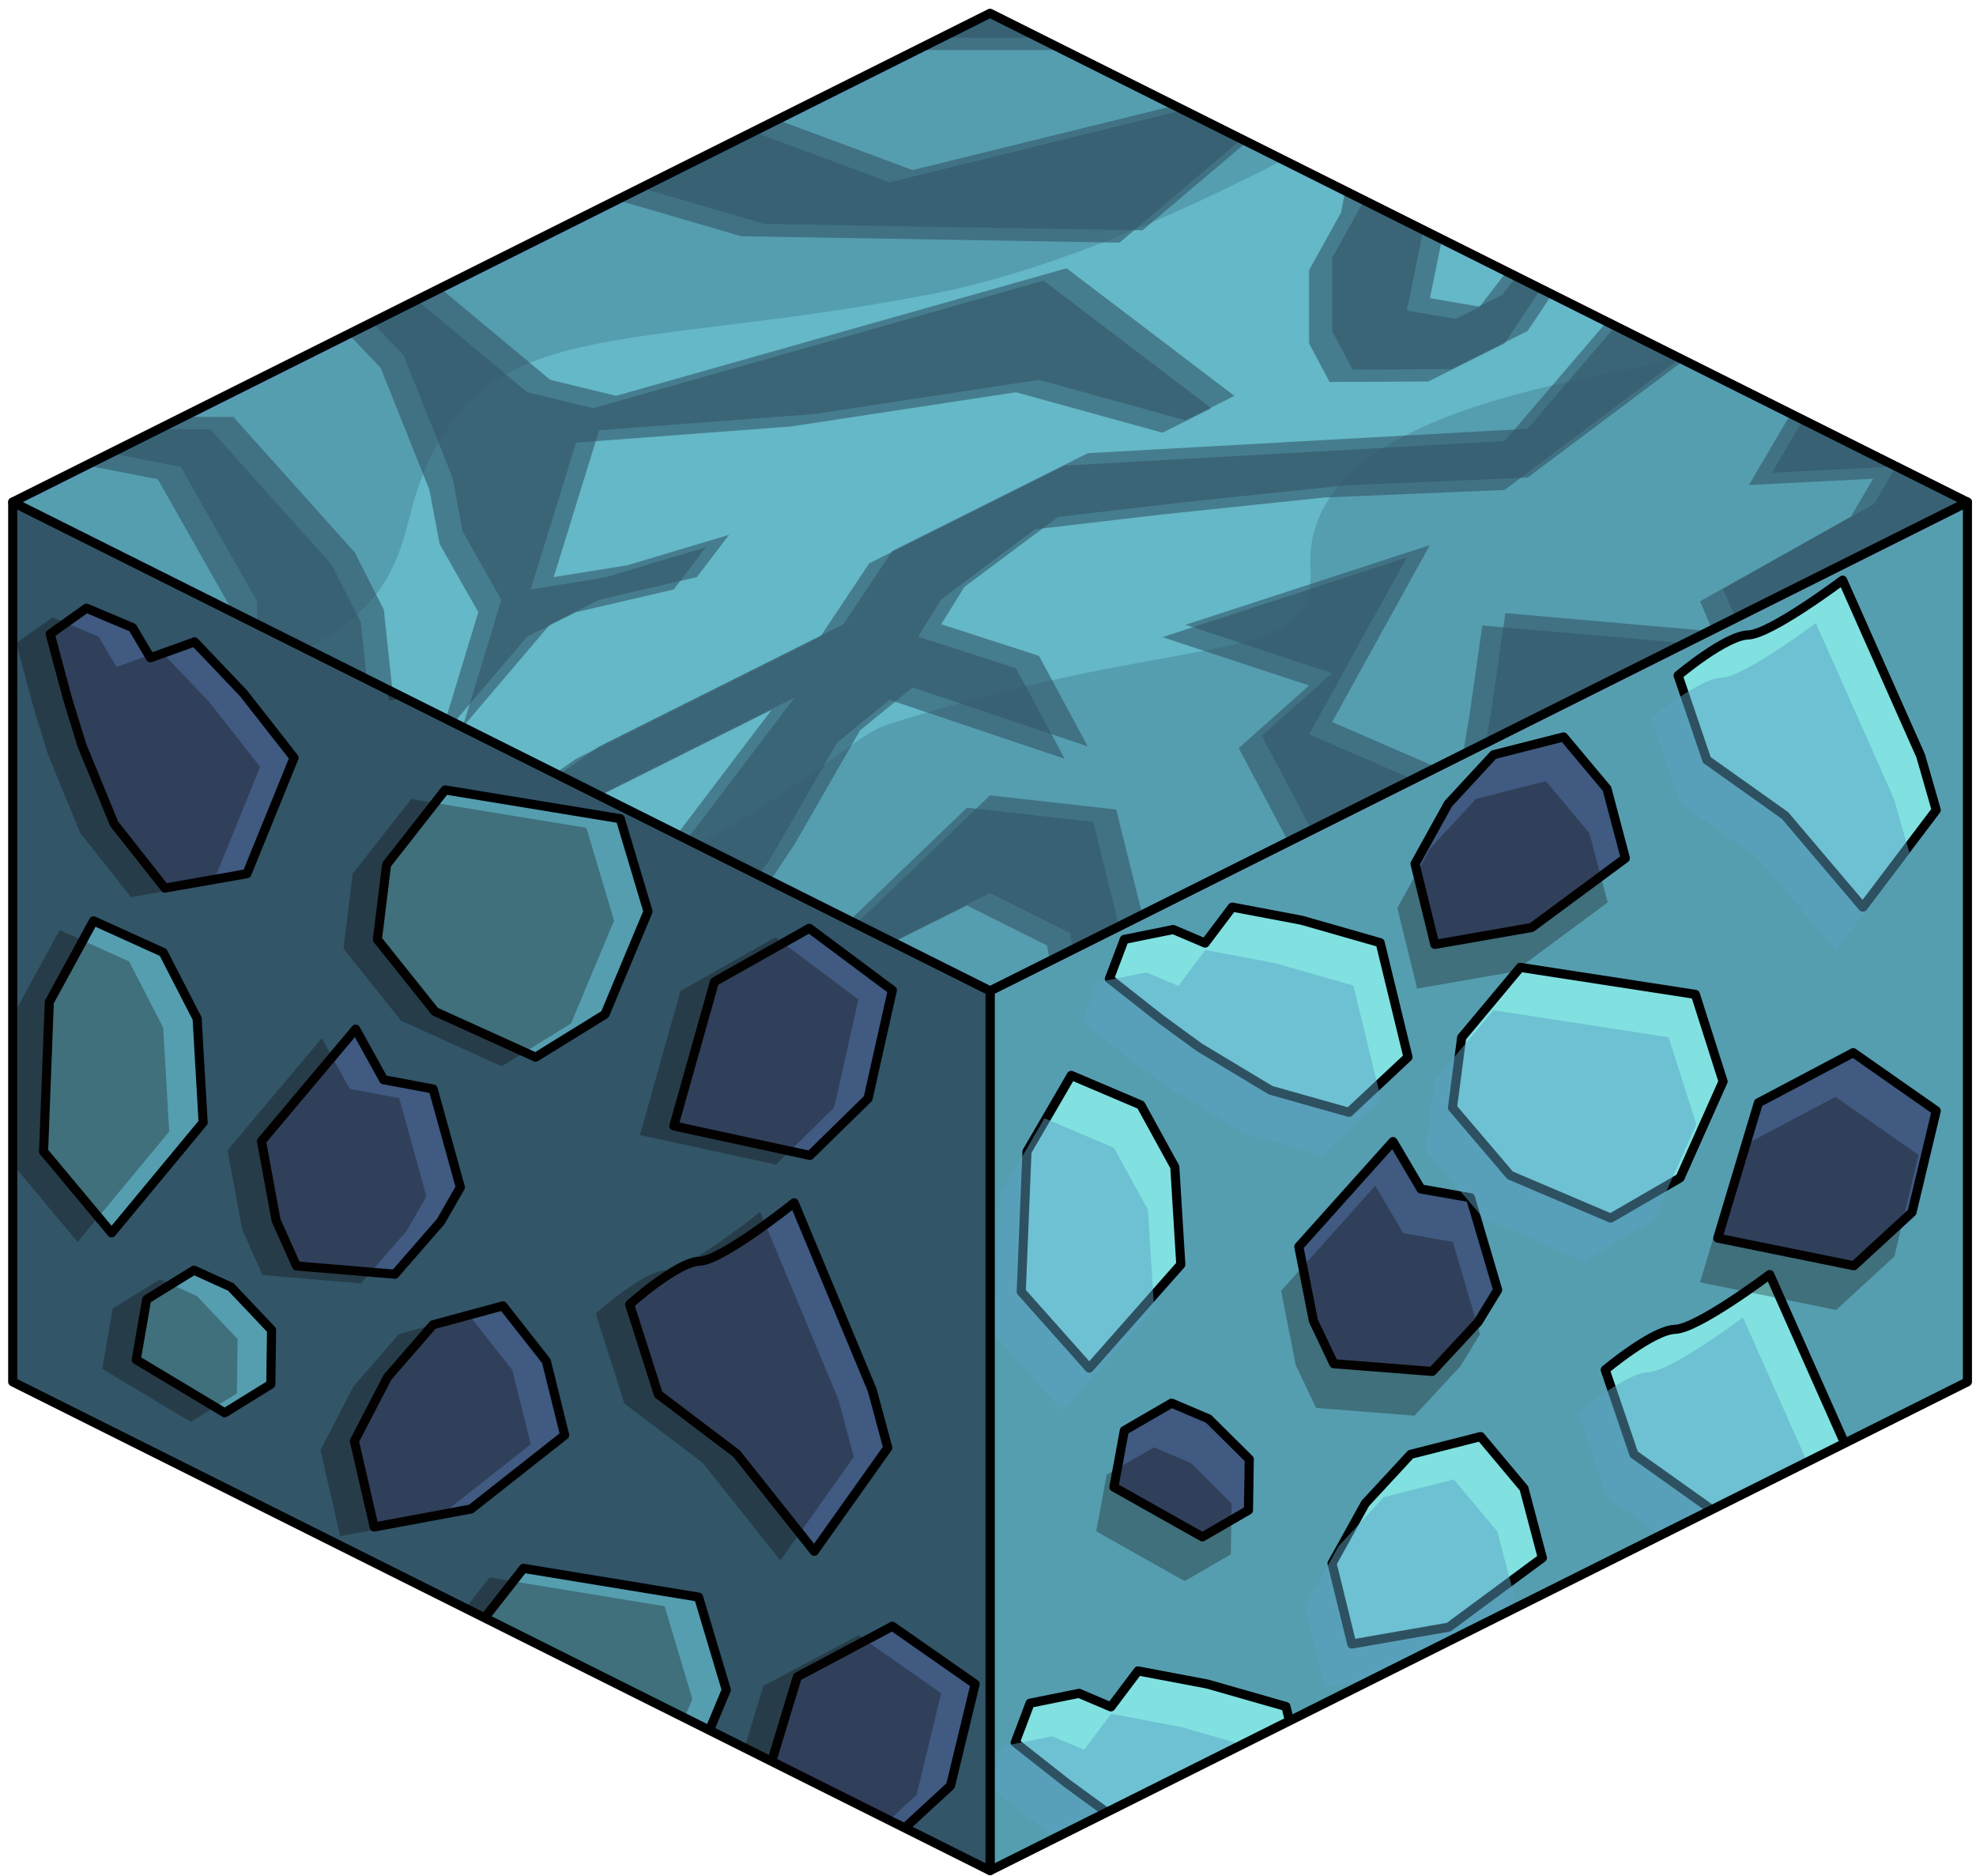 <?xml version="1.0" encoding="UTF-8" standalone="no"?><!DOCTYPE svg PUBLIC "-//W3C//DTD SVG 1.1//EN" "http://www.w3.org/Graphics/SVG/1.1/DTD/svg11.dtd"><svg width="100%" height="100%" viewBox="0 0 217 206" version="1.1" xmlns="http://www.w3.org/2000/svg" xmlns:xlink="http://www.w3.org/1999/xlink" xml:space="preserve" xmlns:serif="http://www.serif.com/" style="fill-rule:evenodd;clip-rule:evenodd;stroke-linecap:round;stroke-linejoin:round;stroke-miterlimit:1.5;"><g id="Dirt_Block20"><g><g><path d="M216.058,55.123l0,96.598l-107.331,53.665l0,-96.598l107.331,-53.665Z" style="fill:#559eb0;"/><clipPath id="_clip1"><path d="M216.058,55.123l0,96.598l-107.331,53.665l0,-96.598l107.331,-53.665Z"/></clipPath><g clip-path="url(#_clip1)"><path d="M114.255,236.277l-7.471,-8.393l0.629,-15.381l4.861,-8.364l7.639,3.248l3.734,6.804l0.661,10.713l-10.053,11.373" style="fill:#80e1e0;stroke:#000;stroke-width:1px;"/><path d="M137.796,205.992l6.479,-6.062l-3.056,-12.564l-8.623,-2.464l-7.623,-1.443l-2.976,3.95l-3.5,-1.488l-5.379,1.085l-1.633,4.32l5.65,4.448l4.241,3.091l7.816,4.703l8.604,2.424Z" style="fill:#80e1e0;stroke:#000;stroke-width:1px;"/><path d="M174.782,212.298l7.621,-4.416l4.724,-10.593l-3.046,-9.557l-19.233,-2.964l-6.432,7.697l-1.006,7.709l6.329,7.427l11.043,4.697Z" style="fill:#80e1e0;stroke:#000;stroke-width:1px;"/><path d="M196.558,175.837l8.069,-10.664l-1.707,-5.942l-8.575,-19.295c0,0 -7.896,5.94 -10.382,6.017c-2.486,0.077 -7.683,4.452 -7.683,4.452l3.152,9.269l8.599,6.112l8.527,10.051Z" style="fill:#80e1e0;stroke:#000;stroke-width:1px;"/><path d="M148.455,180.509l10.639,-1.857l10.285,-7.605l-2.017,-7.626l-4.768,-5.691l-7.679,1.95l-4.985,5.388l-3.648,6.589l2.173,8.852" style="fill:#80e1e0;stroke:#000;stroke-width:1px;"/><path d="M207.268,208.024l-9.12,-6.382l-10.414,5.505l-4.461,14.856l14.945,3.037l6.387,-5.87l2.663,-11.146" style="fill:#80e1e0;stroke:#000;stroke-width:1px;"/><path d="M119.622,150.212l-7.471,-8.393l0.629,-15.381l4.861,-8.364l7.639,3.248l3.734,6.804l0.66,10.713l-10.052,11.373" style="fill:#80e1e0;stroke:#000;stroke-width:1px;"/><path d="M132.04,168.744l-9.713,-5.467l1.145,-6.211l5.192,-3.009l4.056,1.725l4.471,4.43l-0.085,5.596l-5.066,2.936Z" style="fill:#405a81;stroke:#000;stroke-width:1px;"/><path d="M162.323,145.149l-5.042,5.43l-10.805,-0.848l-2.238,-4.699l-1.605,-8.155l10.343,-11.541l3.071,5.211l5.435,0.955l2.991,10.126l-2.15,3.521" style="fill:#405a81;stroke:#000;stroke-width:1px;"/><path d="M148.143,122.129l6.48,-6.062l-3.057,-12.565l-8.623,-2.464l-7.622,-1.443l-2.977,3.95l-3.5,-1.488l-5.378,1.086l-1.634,4.319l5.651,4.448l4.24,3.091l7.816,4.703l8.604,2.425Z" style="fill:#80e1e0;stroke:#000;stroke-width:1px;"/><path d="M176.881,133.743l7.62,-4.416l4.724,-10.592l-3.045,-9.558l-19.233,-2.963l-6.432,7.697l-1.006,7.708l6.329,7.428l11.043,4.696Z" style="fill:#80e1e0;stroke:#000;stroke-width:1px;"/><path d="M204.565,99.6l8.069,-10.665l-1.706,-5.941l-8.575,-19.295c0,0 -7.897,5.94 -10.383,6.017c-2.486,0.076 -7.683,4.452 -7.683,4.452l3.152,9.269l8.6,6.112l8.526,10.051Z" style="fill:#80e1e0;stroke:#000;stroke-width:1px;"/><path d="M157.568,103.691l10.639,-1.857l10.285,-7.605l-2.016,-7.626l-4.769,-5.692l-7.679,1.95l-4.985,5.389l-3.648,6.588l2.173,8.853" style="fill:#405a81;stroke:#000;stroke-width:1px;"/><path d="M212.634,121.959l-9.119,-6.382l-10.414,5.505l-4.462,14.856l14.946,3.036l6.387,-5.869l2.662,-11.146" style="fill:#405a81;stroke:#000;stroke-width:1px;"/><path d="M130.098,173.599l-9.714,-5.467l1.146,-6.212l5.191,-3.008l4.057,1.725l4.47,4.429l-0.085,5.597l-5.065,2.936Zm30.283,-23.595l-5.042,5.43l-10.806,-0.849l-2.238,-4.698l-1.605,-8.155l10.344,-11.542l3.07,5.211l5.436,0.955l2.99,10.127l-2.149,3.521Zm50.311,-23.19l-2.663,11.146l-6.387,5.869l-14.945,-3.037l4.461,-14.855l10.414,-5.505l9.12,6.382Zm-55.066,-18.269l10.639,-1.857l10.285,-7.605l-2.017,-7.626l-4.768,-5.691l-7.68,1.95l-4.984,5.388l-3.648,6.589l2.173,8.852Z" style="fill:#0a0500;fill-opacity:0.3;"/><path d="M134.853,210.698l6.48,-6.062l-3.057,-12.564l-8.623,-2.464l-7.622,-1.443l-2.977,3.95l-3.5,-1.488l-5.378,1.085l-1.634,4.32l5.651,4.448l4.24,3.091l7.816,4.703l8.604,2.424Zm10.66,-25.483l10.639,-1.857l10.284,-7.605l-2.016,-7.626l-4.769,-5.691l-7.679,1.95l-4.985,5.388l-3.647,6.589l2.173,8.852Zm48.102,-4.672l8.069,-10.664l-1.706,-5.942l-8.575,-19.295c0,0 -7.897,5.94 -10.383,6.017c-2.486,0.077 -7.683,4.452 -7.683,4.452l3.152,9.269l8.6,6.112l8.526,10.051Zm-76.936,-25.625l-7.471,-8.393l0.629,-15.381l4.861,-8.364l7.639,3.248l3.734,6.804l0.66,10.713l-10.052,11.373Zm57.259,-16.469l7.621,-4.416l4.724,-10.592l-3.045,-9.558l-19.234,-2.963l-6.432,7.697l-1.005,7.708l6.328,7.428l11.043,4.696Zm-28.738,-11.614l6.48,-6.062l-3.057,-12.565l-8.623,-2.464l-7.622,-1.443l-2.977,3.95l-3.5,-1.488l-5.378,1.086l-1.634,4.319l5.651,4.448l4.24,3.091l7.817,4.703l8.603,2.425Zm56.423,-22.529l8.069,-10.665l-1.707,-5.941l-8.575,-19.295c0,0 -7.897,5.94 -10.382,6.017c-2.486,0.076 -7.683,4.452 -7.683,4.452l3.151,9.269l8.6,6.112l8.527,10.051Z" style="fill:#5ca3c4;fill-opacity:0.5;"/></g><path d="M216.058,55.123l0,96.598l-107.331,53.665l0,-96.598l107.331,-53.665Z" style="fill:none;stroke:#000;stroke-width:1px;"/></g><path d="M1.396,55.123l107.331,53.665l0,96.598l-107.331,-53.665l0,-96.598" style="fill:#325568;"/><clipPath id="_clip2"><path d="M1.396,55.123l107.331,53.665l0,96.598l-107.331,-53.665l0,-96.598"/></clipPath><g clip-path="url(#_clip2)"><path d="M6.888,227.099l-7.471,-8.946l0.629,-16.393l4.861,-8.916l7.639,3.462l3.734,7.253l0.661,11.418l-10.053,12.122" style="fill:#405a81;stroke:#000;stroke-width:1px;"/><path d="M49.59,221.703l-5.042,5.788l-10.806,-0.905l-2.238,-5.008l-1.605,-8.692l10.344,-12.302l3.07,5.555l5.436,1.018l2.991,10.793l-2.15,3.753" style="fill:#405a81;stroke:#000;stroke-width:1px;"/><path d="M30.429,194.82l6.479,-6.462l-3.056,-13.392l-8.623,-2.626l-7.622,-1.538l-2.977,4.211l-3.5,-1.587l-5.378,1.157l-1.634,4.604l5.651,4.741l4.24,3.294l7.816,5.014l8.604,2.584Z" style="fill:#405a81;stroke:#000;stroke-width:1px;"/><path d="M67.415,201.54l7.621,-4.706l4.724,-11.29l-3.045,-10.188l-19.234,-3.158l-6.432,8.204l-1.005,8.216l6.328,7.917l11.043,5.005Z" style="fill:#559eb0;stroke:#000;stroke-width:1px;"/><path d="M89.423,170.325l8.069,-11.367l-1.706,-6.333l-8.575,-20.565c0,0 -7.897,6.331 -10.383,6.413c-2.486,0.081 -7.683,4.745 -7.683,4.745l3.152,9.879l8.6,6.515l8.526,10.713Z" style="fill:#405a81;stroke:#000;stroke-width:1px;"/><path d="M41.088,167.658l10.639,-1.979l10.285,-8.106l-2.016,-8.128l-4.769,-6.067l-7.679,2.079l-4.985,5.743l-3.648,7.023l2.173,9.435" style="fill:#405a81;stroke:#000;stroke-width:1px;"/><path d="M107.087,184.903l-9.093,-6.349l-10.433,5.55l-4.516,14.885l14.93,2.979l6.408,-5.9l2.704,-11.165" style="fill:#405a81;stroke:#000;stroke-width:1px;"/><path d="M12.255,135.365l-7.471,-8.946l0.629,-16.394l4.861,-8.915l7.639,3.462l3.734,7.253l0.66,11.418l-10.052,12.122" style="fill:#559eb0;stroke:#000;stroke-width:1px;"/><path d="M24.673,155.118l-9.713,-5.827l1.146,-6.621l5.191,-3.206l4.056,1.839l4.471,4.72l-0.085,5.966l-5.066,3.129Z" style="fill:#559eb0;stroke:#000;stroke-width:1px;"/><path d="M48.405,134.112l-5.042,5.788l-10.805,-0.905l-2.238,-5.007l-1.605,-8.693l10.343,-12.302l3.071,5.555l5.435,1.018l2.991,10.793l-2.15,3.753" style="fill:#405a81;stroke:#000;stroke-width:1px;"/><path d="M18.103,97.506l9.014,-1.578l5.175,-12.725l-5.559,-7.096l-5.363,-5.631l-4.853,1.743l-1.957,-3.307l-5.07,-2.136l-3.979,2.835l1.911,7.125l1.585,5.13l3.529,8.589l5.567,7.051Z" style="fill:#405a81;stroke:#000;stroke-width:1px;"/><path d="M58.817,116.073l7.62,-4.706l4.724,-11.29l-3.045,-10.188l-19.234,-3.158l-6.431,8.204l-1.006,8.216l6.329,7.917l11.043,5.005Z" style="fill:#559eb0;stroke:#000;stroke-width:1px;"/><path d="M94.558,70.944l8.068,-11.367l-1.706,-6.333l-8.575,-20.565c0,0 -7.897,6.331 -10.383,6.413c-2.485,0.081 -7.683,4.745 -7.683,4.745l3.152,9.88l8.6,6.514l8.527,10.713Z" style="fill:#405a81;stroke:#000;stroke-width:1px;"/><path d="M46.455,75.924l10.639,-1.979l10.285,-8.106l-2.017,-8.128l-4.768,-6.067l-7.68,2.079l-4.984,5.743l-3.648,7.023l2.173,9.435" style="fill:#405a81;stroke:#000;stroke-width:1px;"/><path d="M97.994,108.724l-9.12,-6.802l-10.414,5.867l-4.461,15.835l14.945,3.236l6.387,-6.256l2.663,-11.88" style="fill:#405a81;stroke:#000;stroke-width:1px;"/><path d="M15.58,247.854l-9.713,-5.827l1.145,-6.621l5.192,-3.206l4.056,1.838l4.47,4.721l-0.084,5.966l-5.066,3.129Zm30.283,-25.149l-5.042,5.788l-10.806,-0.905l-2.237,-5.008l-1.605,-8.692l10.343,-12.302l3.071,5.554l5.435,1.018l2.991,10.794l-2.15,3.753Zm-42.702,5.396l-7.47,-8.946l0.629,-16.394l4.861,-8.915l7.639,3.462l3.734,7.252l0.66,11.419l-10.053,12.122Zm100.199,-42.196l-2.703,11.165l-6.408,5.899l-14.93,-2.979l4.516,-14.884l10.432,-5.551l9.093,6.35Zm-39.671,16.637l7.62,-4.707l4.724,-11.29l-3.045,-10.187l-19.234,-3.159l-6.431,8.204l-1.006,8.217l6.329,7.917l11.043,5.005Zm-36.987,-6.72l6.48,-6.462l-3.057,-13.392l-8.623,-2.626l-7.622,-1.538l-2.977,4.21l-3.5,-1.586l-5.378,1.157l-1.634,4.604l5.651,4.741l4.24,3.294l7.816,5.014l8.604,2.584Zm58.995,-24.495l8.069,-11.367l-1.707,-6.333l-8.575,-20.566c0,0 -7.897,6.332 -10.382,6.413c-2.486,0.082 -7.683,4.746 -7.683,4.746l3.152,9.879l8.599,6.515l8.527,10.713Zm-48.335,-2.667l10.639,-1.979l10.285,-8.106l-2.017,-8.129l-4.768,-6.066l-7.68,2.079l-4.984,5.743l-3.648,7.022l2.173,9.436Zm-16.415,-12.54l-9.714,-5.827l1.146,-6.621l5.191,-3.206l4.057,1.838l4.47,4.721l-0.085,5.966l-5.065,3.129Zm23.732,-21.006l-5.042,5.788l-10.806,-0.905l-2.238,-5.008l-1.605,-8.692l10.344,-12.302l3.07,5.554l5.436,1.019l2.99,10.793l-2.149,3.753Zm-36.151,1.253l-7.471,-8.946l0.629,-16.394l4.861,-8.915l7.639,3.462l3.734,7.252l0.661,11.419l-10.053,12.122Zm85.739,-26.641l-2.662,11.88l-6.387,6.256l-14.946,-3.237l4.462,-15.834l10.414,-5.867l9.119,6.802Zm-39.177,7.349l7.62,-4.706l4.724,-11.291l-3.045,-10.187l-19.233,-3.158l-6.432,8.203l-1.006,8.217l6.329,7.917l11.043,5.005Zm-40.714,-18.568l9.014,-1.578l5.175,-12.724l-5.559,-7.096l-5.362,-5.631l-4.853,1.743l-1.958,-3.307l-5.07,-2.136l-3.978,2.835l1.911,7.125l1.585,5.13l3.528,8.589l5.567,7.05Zm28.352,-21.581l10.639,-1.979l10.285,-8.107l-2.017,-8.128l-4.768,-6.066l-7.679,2.079l-4.985,5.743l-3.648,7.022l2.173,9.436Zm48.103,-4.98l8.069,-11.367l-1.707,-6.333l-8.575,-20.566c0,0 -7.896,6.332 -10.382,6.413c-2.486,0.082 -7.683,4.746 -7.683,4.746l3.152,9.879l8.599,6.515l8.527,10.713Z" style="fill:#0a0500;fill-opacity:0.3;"/></g><path d="M1.396,55.123l107.331,53.665l0,96.598l-107.331,-53.665l0,-96.598" style="fill:none;stroke:#000;stroke-width:1px;"/></g><path d="M216.058,55.123l-107.331,53.665l-107.331,-53.665l107.331,-53.666l107.331,53.666Z" style="fill:#64b8c7;"/><clipPath id="_clip3"><path d="M216.058,55.123l-107.331,53.665l-107.331,-53.665l107.331,-53.666l107.331,53.666Z"/></clipPath><g clip-path="url(#_clip3)"><path d="M-10.632,88.012c0,0 25.752,-7.572 44.227,-16.79c10.716,-5.347 10.435,-12.284 12.301,-17.627c6.806,-19.49 22.136,-14.676 56.519,-21.33c14.621,-2.83 30.458,-10.551 38.511,-14.708c16.652,-8.596 35.774,-8.946 35.774,-8.946l-153.846,-33.017l-67.966,77.833l34.48,34.585Z" style="fill:#559eb0;"/><path d="M183.859,39.023c-1.62,2.35 -41.14,4.125 -39.943,23.447c0.693,11.186 -13.275,6.448 -46.624,17.141c-3.267,1.047 -10.018,7.712 -20.764,13.078c-26.494,13.226 -64.207,12.396 -64.207,12.396l153.225,35.79l73.087,-90.565l-54.774,-11.287Z" style="fill:#559eb0;"/><path d="M205.325,33.656l-10.733,18.239l13.64,-0.686l-2.436,4.149l-16.571,9.305l2.123,4.937l-26.034,-2.284l-1.43,10.018l-1.491,8.917l-16.1,-6.979l10.733,-19.423l-26.833,8.749l16.1,5.308l-7.726,6.87l7.726,14.596l-16.1,24.149l-7.61,-30.638l-13.856,-1.561l-23.316,22.391l17.949,-8.975l5.367,-2.683l8.795,4.397l1.938,11.703l-29.585,12.04l-13.347,-17.407l5.366,-8.05l5.367,-8.049l7.193,-12.504l5.764,-4.708l19.242,6.478l-5.367,-9.949l-10.733,-3.467l2.544,-4.095l10.294,-7.691l13.995,-1.63l17.754,-1.856l19.812,-0.828l21.466,-16.099l-5.366,-8.05l-16.1,18.783l-48.299,2.683l-21.466,10.733l-5.367,8.05l-26.833,13.416l-26.832,18.783l29.761,-4.147l-5.63,-7.918l24.168,-12.084l-16.1,21.221l-5.367,16.345l-45.484,-1.276l2.552,-20.19l21.466,-5.367l-2.175,-20.379l-3.191,-6.286l-13.335,-14.885l-21.473,-0.004l7.975,3.988l7.731,1.501l8.368,14.766l0,13.249l-45.061,-9.669l28.962,-35.947l28.732,1.734l3.467,3.633l5.367,13.416l1.112,5.923l4.254,7.494l-4.254,13.972l9.621,-11.289l5.366,-2.683l10.734,-2.493l3.536,-4.642l-11.143,3.332l-8.111,1.31l4.984,-16.123l23.617,-1.775l24.682,-3.759l16.1,4.443l5.367,-2.683l-18.429,-14.012l-49.471,14.003l-7.232,-1.751l-16.1,-13.416l19.28,-9.64l20.333,5.933l41.536,0.698l15.449,-13.091l-7.197,-1.768l-33.511,8.247l-18.324,-6.808l18.324,-9.292l3.142,1.571l21.467,0l21.466,-5.366l5.366,13.416l-1.861,9.802l-3.505,6.307l0,8.041l2.251,4.241l10.842,-0.055l8.373,-4.186l5.367,-8.05l-3.607,-1.804l-4.537,5.876l-2.589,1.294l-5.367,-0.923l3.322,-16.199l39.61,1.69l29.257,19.587l-13.157,-22.503l-62.157,-28.83l-179.338,55.228l0,96.598l81.962,57.081l189.432,-80.08l-20.237,-60.718l-20.395,-20.931Z" style="fill:#325568;fill-opacity:0.6;"/><path d="M202.792,35.014l-10.733,18.239l13.64,-0.686l-2.436,4.149l-16.571,9.306l2.123,4.936l-26.034,-2.284l-1.43,10.018l-1.491,8.917l-16.1,-6.979l10.733,-19.423l-26.833,8.749l16.1,5.308l-7.726,6.87l7.726,14.596l-16.1,24.149l-7.61,-30.638l-13.856,-1.561l-23.316,22.391l17.949,-8.975l5.367,-2.683l8.795,4.397l1.938,11.703l-29.585,12.04l-13.347,-17.407l5.366,-8.05l5.367,-8.049l7.193,-12.504l5.764,-4.708l19.242,6.478l-5.366,-9.949l-10.734,-3.467l2.544,-4.095l10.294,-7.691l13.995,-1.63l17.754,-1.856l19.812,-0.828l21.466,-16.099l-5.366,-8.05l-16.1,18.783l-48.299,2.683l-21.466,10.733l-5.367,8.05l-26.833,13.416l-26.832,18.783l29.761,-4.147l-5.63,-7.918l24.168,-12.084l-16.1,21.221l-5.367,16.345l-45.484,-1.276l2.552,-20.19l21.466,-5.367l-2.175,-20.379l-3.191,-6.286l-13.335,-14.885l-21.473,-0.003l7.975,3.987l7.731,1.501l8.368,14.766l0,13.249l-45.061,-9.668l28.962,-35.948l28.732,1.734l3.467,3.633l5.367,13.416l1.112,5.923l4.254,7.494l-4.254,13.972l9.621,-11.289l5.366,-2.683l10.734,-2.492l3.536,-4.643l-11.143,3.332l-8.111,1.311l4.984,-16.124l23.617,-1.775l24.683,-3.759l16.099,4.443l5.367,-2.683l-18.429,-14.012l-49.471,14.003l-7.232,-1.751l-16.1,-13.416l19.28,-9.64l20.333,5.933l41.536,0.698l15.449,-13.091l-7.197,-1.768l-33.511,8.247l-18.324,-6.808l18.324,-9.292l3.142,1.571l21.467,0l21.466,-5.366l5.366,13.416l-1.861,9.802l-3.505,6.307l0,8.041l2.251,4.241l10.842,-0.055l8.373,-4.186l5.367,-8.05l-3.607,-1.804l-4.537,5.876l-2.589,1.294l-5.367,-0.923l3.322,-16.199l39.611,1.69l29.256,19.587l-13.157,-22.503l-62.157,-28.83l-179.338,55.228l0,96.598l81.962,57.081l189.432,-80.08l-20.237,-60.718l-20.395,-20.931Z" style="fill:#325568;fill-opacity:0.6;"/></g><path d="M216.058,55.123l-107.331,53.665l-107.331,-53.665l107.331,-53.666l107.331,53.666Z" style="fill:none;stroke:#000;stroke-width:1px;"/></g></svg>